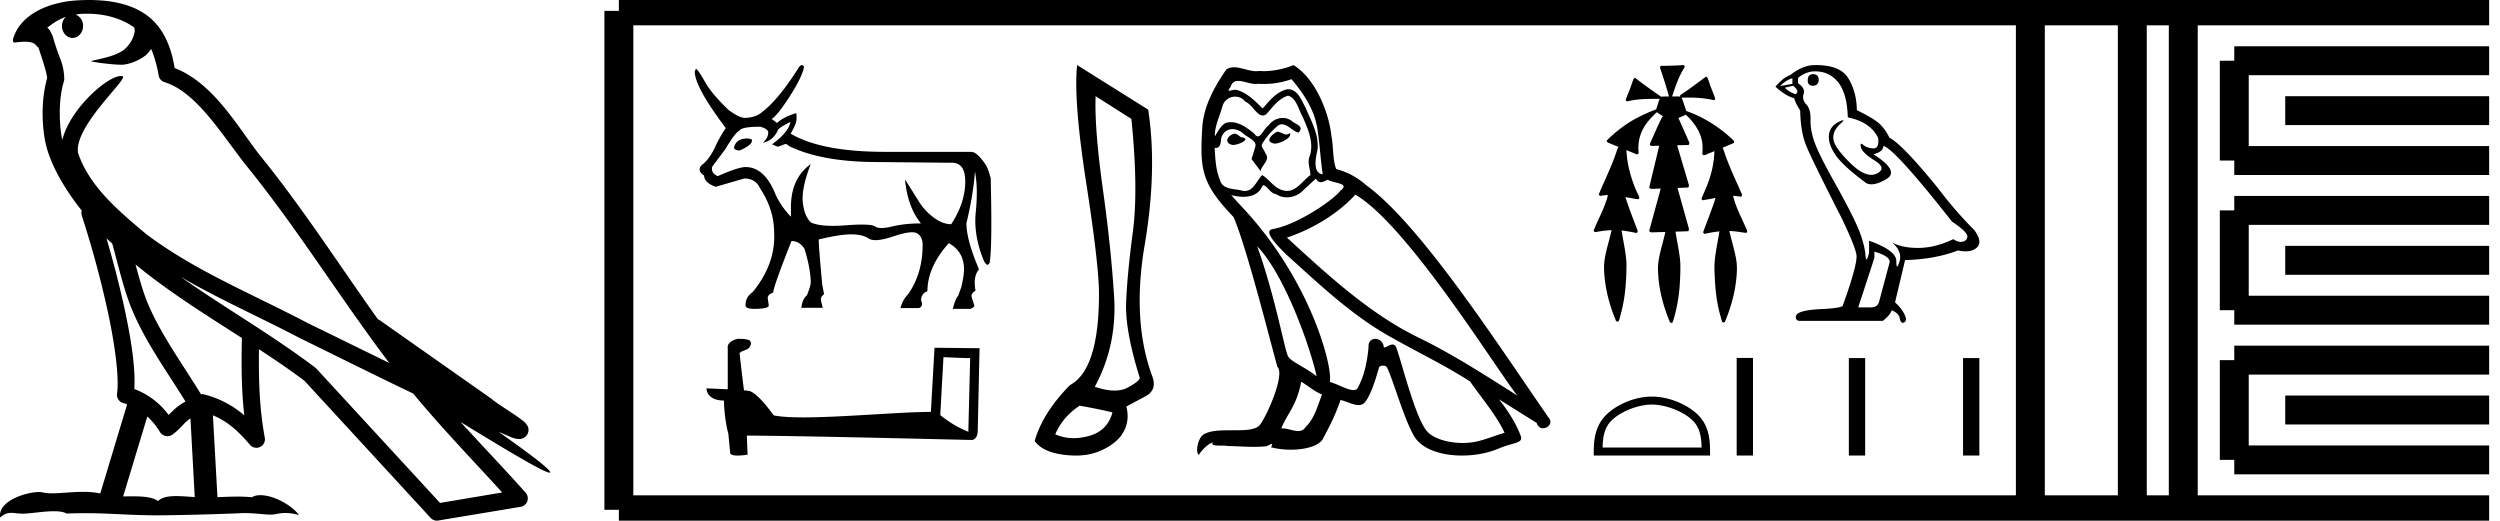 <svg xmlns="http://www.w3.org/2000/svg" width="86.432" height="18"><path d="M3.01.474c.693 0 1.247.2 1.634.479.006.053.02.107.009.16-.05.248-.195.477-.396.63-.316.207-.697.267-1.057.356-.09.01-.019.031.031.04.23.04.707.099.971.099l.052-.001c.278-.032.54-.148.766-.311.079-.067.147-.15.205-.236.147.346.227.713.26.917.018.11.096.2.202.233 1.139.349 2.038 1.91 2.88 2.949 1.729 2.137 3.199 4.526 4.892 6.76-.937-.456-1.87-.916-2.81-1.374-1.92-1.01-3.92-1.816-5.604-3.09l-.008-.008c-.97-.808-1.963-1.66-2.339-2.793-.148-.92 1.757-2.577 1.542-2.646a.207.207 0 0 0-.064-.01c-.458 0-1.753 1.128-2.019 2.202-.003-.014-.01-.03-.014-.045-.073-.356-.154-1.256.068-1.98a.29.29 0 0 0 .01-.103 1.968 1.968 0 0 0-.123-.634c-.063-.17-.139-.344-.26-.765-.031-.108-.142-.328-.208-.345.186-.138.375-.28.645-.375a.434.434 0 0 0-.132.314c0 .23.164.415.365.415.2 0 .364-.186.364-.415V.894a.411.411 0 0 0-.255-.39c.053-.007.096-.019.154-.022.081-.006.16-.008.238-.008zm.67 7.763c.065.065.135.124.202.187.214.78.412 1.64.692 2.305.483 1.145 1.216 2.141 1.84 3.154a1.814 1.814 0 0 0-.385.27 6.831 6.831 0 0 0-.199.193 2.61 2.61 0 0 0-1.186-.897c.045-.723-.108-1.712-.34-2.787a34.903 34.903 0 0 0-.624-2.425zm1.006.908c1.149.945 2.428 1.738 3.676 2.54-.018.91-.018 1.778.084 2.675a3.411 3.411 0 0 0-1.437-.736c-.02 0-.037.012-.057.012-.649-1.063-1.383-2.06-1.837-3.134-.156-.37-.293-.85-.429-1.357zm.407 5.254a2.5 2.5 0 0 1 .44.541.3.3 0 0 0 .257.14.29.29 0 0 0 .17-.053c.215-.156.347-.324.476-.446.047-.045.097-.08.148-.117l.149 2.722c-.213-.014-.435-.035-.637-.035-.264 0-.495.036-.633.172-.169-.134-.497-.164-.89-.164-.102 0-.207.002-.316.004l.836-2.764zM6.25 9.574c1.354.787 2.784 1.414 4.135 2.125a.244.244 0 0 0 .006.003c1.295.631 2.586 1.28 3.894 1.904.984 1.189 2.052 2.295 3.078 3.42l-2.15.362-4.267-4.635a.288.288 0 0 0-.037-.036c-1.499-1.137-3.152-2.082-4.66-3.143zM3.076 0c-.135 0-.273.005-.411.013C1.58.083.792.54.523 1.157c-.04.093-.146.314-.007.314a2.35 2.35 0 0 1 .341-.028c.418 0 .38.172.47.194.09.282.29.846.303 1.068-.244.86-.153 1.763-.064 2.198.15.732.63 1.584 1.261 2.38a.285.285 0 0 0 0 .166 35.3 35.3 0 0 1 .903 3.336c.251 1.168.393 2.277.317 2.823a.294.294 0 0 0 .221.328c.045.011.084.031.127.045l-.928 3.079a2.847 2.847 0 0 0-.593-.055c-.381 0-.756.05-1.064.05-.125 0-.24-.008-.34-.032a.546.546 0 0 0-.125-.012c-.436 0-1.428.306-1.34.879.15-.128.257-.159.375-.159.11 0 .23.027.405.027h.027c.254-.004.697-.083 1.053-.083.18 0 .338.02.438.08.236-.01.45-.013.649-.013.85 0 1.447.07 2.5.075a89.565 89.565 0 0 0 2.974-.079c.45.003.697.054.922.054h.04c.134-.004.265-.057.48-.057.123 0 .273.017.468.07-.25-.341-.877-.685-1.33-.685a.591.591 0 0 0-.302.071 5.081 5.081 0 0 0-.508-.022c-.22 0-.448.01-.678.02l-.157-2.83c.487.203.857.517 1.281 1.021a.295.295 0 0 0 .513-.246c-.192-1.039-.213-2.019-.202-3.06.54.354 1.072.713 1.576 1.094l4.36 4.738a.29.29 0 0 0 .263.09c.95-.159 1.9-.315 2.849-.474a.294.294 0 0 0 .23-.193.298.298 0 0 0-.06-.297c-.741-.83-1.508-1.631-2.25-2.445 1.269.78 2.875 1.755 3.08 1.755.022 0 .027-.013.012-.04-.094-.163-.9-.755-1.775-1.373.14.058.276.12.415.177l.017.01c.103.035.16.059.27.062a.286.286 0 0 0 .108-.016.317.317 0 0 0 .188-.152.32.32 0 0 0 .023-.238c-.017-.05-.038-.077-.054-.098-.061-.085-.103-.109-.162-.154a4.553 4.553 0 0 0-.205-.149c-.153-.105-.336-.223-.493-.328a4.992 4.992 0 0 1-.328-.233.307.307 0 0 0-.028-.025l-3.892-2.736c-.008-.006-.02-.001-.028-.006-1.333-1.869-2.588-3.825-4.046-5.627-.744-.92-1.598-2.528-2.985-3.064-.067-.396-.218-1.127-.755-1.649C4.827.26 4.168.056 3.427.011A5.728 5.728 0 0 0 3.076 0zM25.85 4.787q-.407 0-.472.314v.019q.047.083.194.083.425-.185.425-.342v-.018q0-.037-.148-.056zm1.477-.572q-.065.36-.637.775l.203.083.277-.101.138.092q1.062.508 2.817.536l2.752.027h.037q.47 0 .457.688-.014.716-.485 1.436-.296 0-.6-.226-.305-.226-.5-.53-.193-.306-.498-.795.093.97.554 1.524-.563 0-1.002.106-.219.053-.365.053-.147 0-.221-.053-.092-.066-.457-.066-.222 0-.545.024-.249.02-.455.02-.501 0-.75-.112-.23-.194-.29-.679-.06-.485.272-1.343-.684.489-.684 1.486v.333q-.341-.351-.535-.776-.379-.942-1.035-.942-.249 0-.96.314-.24-.101-.194-.323l.462-.619q.332-.563.48-.628.074-.138.72-.138.277.074.277.203 0 .175-.184.35.35-.073.508-.415 0-.083.443-.304zm.398-1.965q-.045 0-.103.072-.701 1.117-1.274 1.551-.222.194-.6.203-.185 0-.563-.277-.564-.545-.785-.923-.25-.444-.324-.49-.037 0-.055.093 0 .526 1.071 1.948-.203.296-.378.674-.176.379-.416.577-.24.199.046.393 0 .24.397.388l.988-.287q.397 0 .545.333.49.738.49 1.542.055 1.071-.74 2.05-.249.166-.249.461 0 .12.305.12.499 0 .499-.12l-.037-.249q0-.13.194-.194v-.018q0-.176.628-1.764.286 0 .452.277.213.702.213 1.164 0 .101-.13.434-.157.12-.194.434h.74l-.056-.231q-.037-.139.101-.24l-.064-.342q-.12-1.302-.12-1.533v-.018q.73-.176 1.122-.176.392 0 .604.143.085.057.237.057.23 0 .618-.13.419-.142.643-.142.119 0 .183.04.185.115.185.392 0 1.016-.517 1.727-.167.166-.25.462h.637q.167-.056.074-.277.019-.24.222-.305 0-.84.739-1.662.517.286.526.886 0 .231-.092.628l-.111.305q-.102.12-.185.453h.61q.11-.047.138-.102l-.092-.296q-.046-.129.13-.23-.093-.49.12-.74-.435-1.015-.435-1.597.231-.95.296-1.782.11.582.027 1.395-.083.812.277 1.68.07.146.129.146.04 0 .074-.072.093-.526.037-2.909-.073-.295-.157-.452-.295-.453-.507-.471h-2.983q-2.207 0-3.269-.628.176-.314.194-.43.018-.115 0-.281-.443.13-.665.342l-.185-.139q.194-.12.62-.776.424-.655.498-1.025-.031-.062-.073-.062zm4.893 10.098c.488.021.755.032.87.032h.053l-.063 2.547a3.738 3.738 0 0 1-.97-.576l.11-2.003zm-7.107-.634c-.163.031-.377.131-.351.325v1.42c-.315-.015-.64-.031-.734-.031 0 .178.147.42.603.42.005.403.078.896.152 1.147l.063.66c0 .074.125.095.262.095.162 0 .34-.031.34-.031l-.026-.66c2.59.02 7.527.151 7.773.151.126 0 .21-.136.21-.325l.063-2.846-1.557-.016-.126 2.217c-1.127.006-3.076.19-4.402.19-.42 0-.781-.017-1.028-.069-.052-.058-.54-.765-.849-.844a1.36 1.36 0 0 0-.183-.02c-.053-.43-.105-.86-.152-1.285.094-.12.309-.09.366-.252.058-.078.021-.21-.089-.215-.063-.026-.235-.031-.309-.031zm12.368-8.388l1.236.785q.247 2.428.05 3.91-.196 1.484-.232 2.45-.036.967.473 2.596-.015.116-.422.334-.19.102-.452.102-.296 0-.682-.131.77-1.425.669-3.097-.102-1.672-.393-3.758-.29-2.086-.247-3.191zm-.552 10.7q.668.117 1.134.233-.175.64-.815.814-.274.075-.527.075-.337 0-.636-.133.262-.61.844-.989zM37.239 2.25q-.13 1.207.313 4.064.443 2.856.443 3.845 0 2.617-1.003 3.155-.945.96-1.221 1.934.276.378.989.472.225.03.43.03.443 0 .79-.139.51-.204.771-.538.335-.45.19-1.018l.624-.334q.451-.218.277-.698-.713-1.919-.27-4.536.444-2.617.124-4.696L37.24 2.25zm6.916 2.304c-.203.097-.45.367-.075.412.18-.007.592-.195.517-.367a.166.166 0 0 1-.118.05c-.106 0-.215-.095-.324-.095zm-1.479.067c-.247.06-.375.33-.06.39l.017.001c.181 0 .676-.22.268-.27-.067-.046-.135-.12-.225-.12zm1.974-1.883c.443.517.833 1.118.908 1.808.075.495.097.99.172 1.478-.352-.03-.247-.577-.18-.84.06-.518-.217-.998-.412-1.456-.136-.247-.263-.638-.608-.645-.383.067-.63.39-.878.668-.255-.255-.525-.533-.878-.638a.177.177 0 0 0-.061-.01c-.079 0-.172.035-.214.035-.037 0-.036-.026.042-.123.048-.168.147-.218.27-.218.178 0 .406.106.599.106a.42.42 0 0 0 .084-.008 2.801 2.801 0 0 0 1.156-.158zm-.12.57c.292.075.36.48.502.72.18.42.398.878.256 1.351-.113.225.03.51.015.675-.25.176-.47.547-.803.547a.474.474 0 0 1-.113-.014c-.33-.067-.495-.383-.75-.533-.185.178-.294.548-.598.548a.464.464 0 0 1-.138-.022c-.277-.06-.645-.03-.727-.368-.143-.345-.158-.728-.18-1.103a.243.243 0 0 0 .045.005c.152 0 .166-.177.18-.328.058-.22.215-.321.39-.321.118 0 .244.046.353.134.127.142.517.255.435.48-.038.135-.083.277-.128.42l.315.42c.03-.217.353-.397.165-.615-.03-.098-.142-.225-.127-.3.135-.24.315-.45.525-.63a.241.241 0 0 1 .172-.077c.201 0 .403.263.578.287.173-.188-.015-.263-.187-.36a.526.526 0 0 0-.365-.147.602.602 0 0 0-.49.266c-.143.086-.242.371-.367.371-.04 0-.082-.028-.129-.1-.229-.184-.503-.39-.804-.39a.642.642 0 0 0-.134.014c-.212.044-.403.474-.42.474-.007-.353.158-.669.255-1.014a.459.459 0 0 1 .447-.357c.13 0 .261.055.356.177.223.083.387.475.597.475a.2.2 0 0 0 .116-.04c.233-.247.42-.54.758-.645zm-1.066 5.207c.953.983 1.831 3.475 2.056 4.495-.367-.3-.87-.495-.983-.683-.12-.195-.45-2.093-1.073-3.812zm3.392-1.785c1.8 1.035 4.937 6.13 5.605 6.948-1.126-.713-2.236-1.433-3.444-2.019-1.696-.832-3.144-2.183-4.525-3.444 1.14-.382 1.959-1.028 2.364-1.485zm-1.869 6.468c.24.142.458.337.72.442-.157.39-.254.826-.577 1.133-.06.098-.147.129-.246.129-.17 0-.378-.092-.551-.092a.44.44 0 0 0-.036.001c.21-.525.525-.758.69-1.613zm.51-7.024c.046.094.104.125.166.125.08 0 .167-.053.24-.087.18.127.803.112.435.383-.233.315-1.476 1.174-2.34 1.326-.372.065.254.655.457.865 1.17 1.05 2.318 2.16 3.721 2.918.878.496 1.801.938 2.65 1.486.404.585.885 1.126 1.192 1.771-.307.09-.607.218-.923.293a2.168 2.168 0 0 1-.527.061c-.495 0-.993-.147-1.213-.384-.406-.428-.848-2.251-1.081-2.919-.033-.075-.08-.1-.13-.1-.102 0-.22.099-.278.099a.03.03 0 0 1-.027-.014.293.293 0 0 0-.29-.282c-.132 0-.254.096-.235.297-.045.473-.135.946-.36 1.373-.028.073-.086.101-.162.101-.213 0-.57-.22-.814-.28.097-.579-.69-3.535-3.001-6.011-.081-.088-.433-.459-.403-.459.004 0 .013.005.027.016.119.031.252.052.384.052.253 0 .501-.078.63-.314.019-.06.043-.082.072-.082.103 0 .258.3.423.3a.69.69 0 0 0 .385.115.79.79 0 0 0 .583-.266c.142-.128.277-.255.42-.383zm-.78-3.924c-.235.105-.648.21-1.02.21-.053 0-.106-.003-.158-.007a.603.603 0 0 1-.107.009c-.252 0-.524-.136-.769-.136a.466.466 0 0 0-.264.074c-.413.6-.788 1.268-.833 2.011-.083 1.426-.045 1.92 1.08 3.091.443 1.006 1.268 4.285 1.516 5.178.27.255-.338 1.65-.593 1.996-.139.191-.504.2-.897.2h-.13c-.353 0-.71.008-.931.145-.21.135-.285.638-.165.705.112-.172.337-.405.495-.427-.15.157.375.082.488.12.303.005.61.03.918.03.15 0 .298-.006.447-.023.068-.03.14-.075.172-.075.024 0 .024.027-.022.113.213.055.452.083.685.083.525 0 1.022-.14 1.131-.42.225-.414.436-.849.586-1.299.191.04.432.176.625.176a.284.284 0 0 0 .155-.04c.21-.144.428-.811.548-1.254.011-.046.074-.069.137-.069.06 0 .122.021.14.061.225.45.6 1.831.96 2.41.273.427.931.638 1.632.638.441 0 .9-.083 1.288-.249.487-.21.848-.165.743-.435-.166-.45-.45-.878-.75-1.26.434.27.87.547 1.305.817.036.131.126.183.218.183.178 0 .362-.193.18-.385-1.704-2.461-4.413-6.656-6.288-8.014a2.525 2.525 0 0 0-1.043-.563c-.128-.33-.09-.773-.166-1.148-.075-.743-.525-1.973-1.313-2.446zm13.477 0a10.238 10.238 0 0 1-.75.025c-.053.003-.058.071-.04.109.111.313.207.631.297.95h-.013c-.089.003-.179 0-.267.01l-.004.006a.058.058 0 0 0-.04-.043 18.54 18.54 0 0 1-.841-.61l-.021-.003a.03.03 0 0 0-.005 0c-.028.017-.038.056-.053.084-.048.13-.089.264-.143.392-.038.097-.08.194-.11.294.013.028.037.037.064.037a.266.266 0 0 0 .075-.015c.34-.073.69-.066 1.036-.07-.034.075-.05.16-.08.237-.014.044-.03.088-.04.134a.06.06 0 0 0-.01 0h-.01c-.422.164-.835.364-1.195.641a4.47 4.47 0 0 0-.495.43c-.003.063.068.083.116.102l.292.12c-.05.068-.062.156-.094.233-.163.48-.394.933-.586 1.4.001.04.037.058.072.058a1.25 1.25 0 0 1 .24-.028c-.014.053-.02.11-.043.16-.115.365-.303.703-.445 1.058-.007.039.029.063.064.063.01 0 .02-.002.03-.007.173-.029.349-.054.525-.06-.02.048-.024.103-.04.154-.085.36-.209.715-.224 1.087a4.18 4.18 0 0 0 .065.723c.066.392.185.775.338 1.142.001.034.032.055.062.055a.054.054 0 0 0 .048-.027c.022-.05.03-.105.046-.157a5.35 5.35 0 0 0 .18-.972 8.41 8.41 0 0 0 .036-.854c-.012-.334-.091-.66-.142-.989-.01-.05-.016-.1-.029-.15a4.644 4.644 0 0 1 .505.085c.053 0 .065-.071.041-.109-.143-.374-.289-.749-.41-1.131.007 0 .012.002.018.003.145.026.291.06.438.069.046-.039.013-.101-.01-.143a4.303 4.303 0 0 1-.38-1.209c-.018-.114-.018-.23-.037-.344l.375.15c.055-.013.058-.08.047-.125a1.39 1.39 0 0 1 .176-.791c.117-.21.288-.383.46-.547.07.059.15.103.227.15l-.039.01c-.143.276-.263.562-.39.845-.017.04-.036.08-.042.121.021.035.057.042.094.042.024 0 .048-.003.069-.003h.004l.159-.004c-.018.055-.023.116-.041.17-.102.423-.204.845-.304 1.268.012.045.057.054.1.054.012 0 .024 0 .035-.002l.262-.009c-.024.07-.035.144-.058.213-.114.415-.229.83-.34 1.246.013.046.059.056.102.056l.039-.002.418-.012a.572.572 0 0 0-.017.068c-.087.381-.221.755-.241 1.148a4.49 4.49 0 0 0 .133 1.058c.067.28.162.552.27.818.005.03.034.051.062.051a.05.05 0 0 0 .043-.023c.023-.04.027-.09.044-.135a5.53 5.53 0 0 0 .207-1.256c.014-.226.022-.453.012-.68-.023-.325-.097-.643-.149-.964-.006-.032-.01-.064-.02-.096.147-.004.293-.009.439-.015.052-.04.023-.11.009-.161-.125-.445-.248-.891-.375-1.335l.366-.015c.051-.04.023-.11.007-.16l-.385-1.3.392-.011c.05-.033.026-.1.003-.142-.117-.264-.232-.529-.352-.791.087-.036.173-.073.258-.113.233.218.436.48.53.79.054.183.058.378.039.567.01.03.035.04.063.04a.131.131 0 0 0 .066-.019l.293-.12-.003.002c-.014.383-.09.763-.23 1.12-.064.175-.144.343-.214.515-.004.038.03.06.064.06a.067.067 0 0 0 .034-.008c.129-.02.257-.045.386-.07-.026.072-.044.146-.072.216-.11.321-.234.637-.353.954-.01.038.025.07.06.07.01 0 .018-.001.027-.007.156-.034.314-.06.473-.076a.377.377 0 0 0-.008.044c-.052.294-.11.589-.147.886a3.25 3.25 0 0 0-.012.558c.017.471.064.943.19 1.398.022.078.042.156.067.232.01.02.03.03.05.03.025 0 .05-.015.056-.041.181-.433.313-.888.373-1.354.033-.27.055-.547.003-.816-.053-.287-.138-.566-.206-.849-.01-.032-.016-.068-.028-.1.082.001.163.007.244.017.113.012.225.036.338.046.048-.014.044-.077.02-.11-.158-.38-.364-.745-.465-1.147l-.005-.022.057.002c.072.005.144.02.215.026.05-.023.039-.09.015-.127-.21-.478-.438-.949-.6-1.445-.015-.04-.026-.083-.049-.117l-.003-.002c.131-.055.262-.11.393-.167.03-.052-.021-.102-.06-.132a4.674 4.674 0 0 0-1.11-.774 4.287 4.287 0 0 0-.474-.198c-.011-.036-.028-.072-.037-.107-.042-.12-.077-.243-.13-.358a.198.198 0 0 0 .035.003l.04-.001h.1a4.026 4.026 0 0 1 .935.084c.03 0 .061-.015.055-.049-.057-.18-.139-.352-.197-.533-.027-.073-.053-.149-.086-.219a.074.074 0 0 0-.039-.005c-.278.203-.55.415-.839.604-.03.016-.069.046-.048.085a.56.56 0 0 0-.104-.008l-.105.002a.82.82 0 0 1-.045-.001h-.023a.05.05 0 0 0 .002-.02c.113-.335.225-.674.417-.974.023-.03.006-.083-.03-.09l-.008-.001zm4.488.314q-.184 0-.184.217 0 .184.184.184.195-.011.195-.206 0-.195-.195-.195zm-.714.14V2.9l-.422.075q.194-.205.422-.27zm.021.26q.25.195.087.293-.249-.087-.368-.227l.281-.065zm.758-.497q.509 0 .812.39.303.389.324 1.2.79.163 1.05.715.042.358-.16.358h-.013q-.216-.011-.34-.12-.046-.04-.07-.04-.04 0-.012.121.043.19.476.46.433.271.07.45-.09.044-.19.044-.309 0-.724-.407-.552-.541-.584-.823-.033-.281.227-.52.154-.14.106-.14-.033 0-.16.065-.314.163-.33.476-.017.314.249.688.265.373 1.044.947.08.041.18.041.214 0 .524-.187.454-.276-.455-.85.336-.087.346-.292.422.14 2.37 2.62.52.345.531.508-.01.151-.162.184-.033.007-.066.007-.123 0-.259-.094-.606.292-1.174.303h-.06q-.528 0-.877-.184.358.314.25.66-.053.168-.08.168-.029 0-.029-.19 0-.367-.942-.703v.412q-.055.232-.088.232-.03 0-.041-.21-.065-.466-.309-1.002-.243-.536-.774-1.483-.53-.947-.676-1.364-.146-.416-.136-.773.011-.358-.146-.525-.157-.168-.092-.363.065-.195-.194-.368v-.184q.28-.227.584-.227zM64.803 8.7q.53.152.53.357l-.356 1.332q-.044.238-.293.238h-.433v-.022l.552-1.688V8.7zm-2.017-6.45h-.039q-.422 0-.855.347-.249.086-.509.4.357.325.65.4.032.152.205.423.011.714.195 1.185.184.47 1.234 2.527.52 1.083.52 1.332 0 .378-.477 1.699 0 .076-.65.119-.973.032-.973.27 0 .141.13.141h2.879q.27-.216.303-.368.26.108.281.292.037.146.104.146.012 0 .026-.005.087-.032.087-.14-.076-.293-.38-.563l.347-1.462q1.05-.032 1.83-.335.144.032.264.032.24 0 .385-.13.216-.194-.087-.606-.66-.66-1.255-1.45-1.223-1.505-1.678-1.743-.152-.314-.363-.498-.21-.184-.763-.454-.01-.639-.297-1.104-.28-.455-1.114-.455zM57.11 13.987c.495 0 1.114.254 1.414.554.262.262.296.61.306.932h-3.424c.01-.323.044-.67.306-.932.3-.3.904-.554 1.399-.554zm0-.276c-.586 0-1.217.27-1.587.64-.38.38-.422.88-.422 1.253v.146h4.02v-.146c0-.373-.029-.873-.408-1.252-.37-.37-1.016-.641-1.602-.641zm2.932-1.336v3.375h.564v-3.375zm3.878.005v3.37h.564v-3.37zm3.948 0v3.37h.564v-3.37z"/><path d="M21.396.375v17.25m0-17.25h2.625m-2.625 17.25h2.625m0-17.25h44.411m-44.411 17.25h44.411m0-17.25h17.625m-17.625 17.25h17.625M70.195.375v17.25M73.72.375v17.25M75.482.375v17.25M77.245 2.1h8.812m-8.812 3.45h8.812M77.245 2.1v3.45m1.762-1.725h7.05m-8.812 3.45h8.812m-8.812 3.45h8.812m-8.812-3.45v3.45M79.007 9h7.05m-8.812 3.45h8.812m-8.812 3.45h8.812m-8.812-3.45v3.45m1.762-1.725h7.05" fill="none" stroke="#000"/></svg>